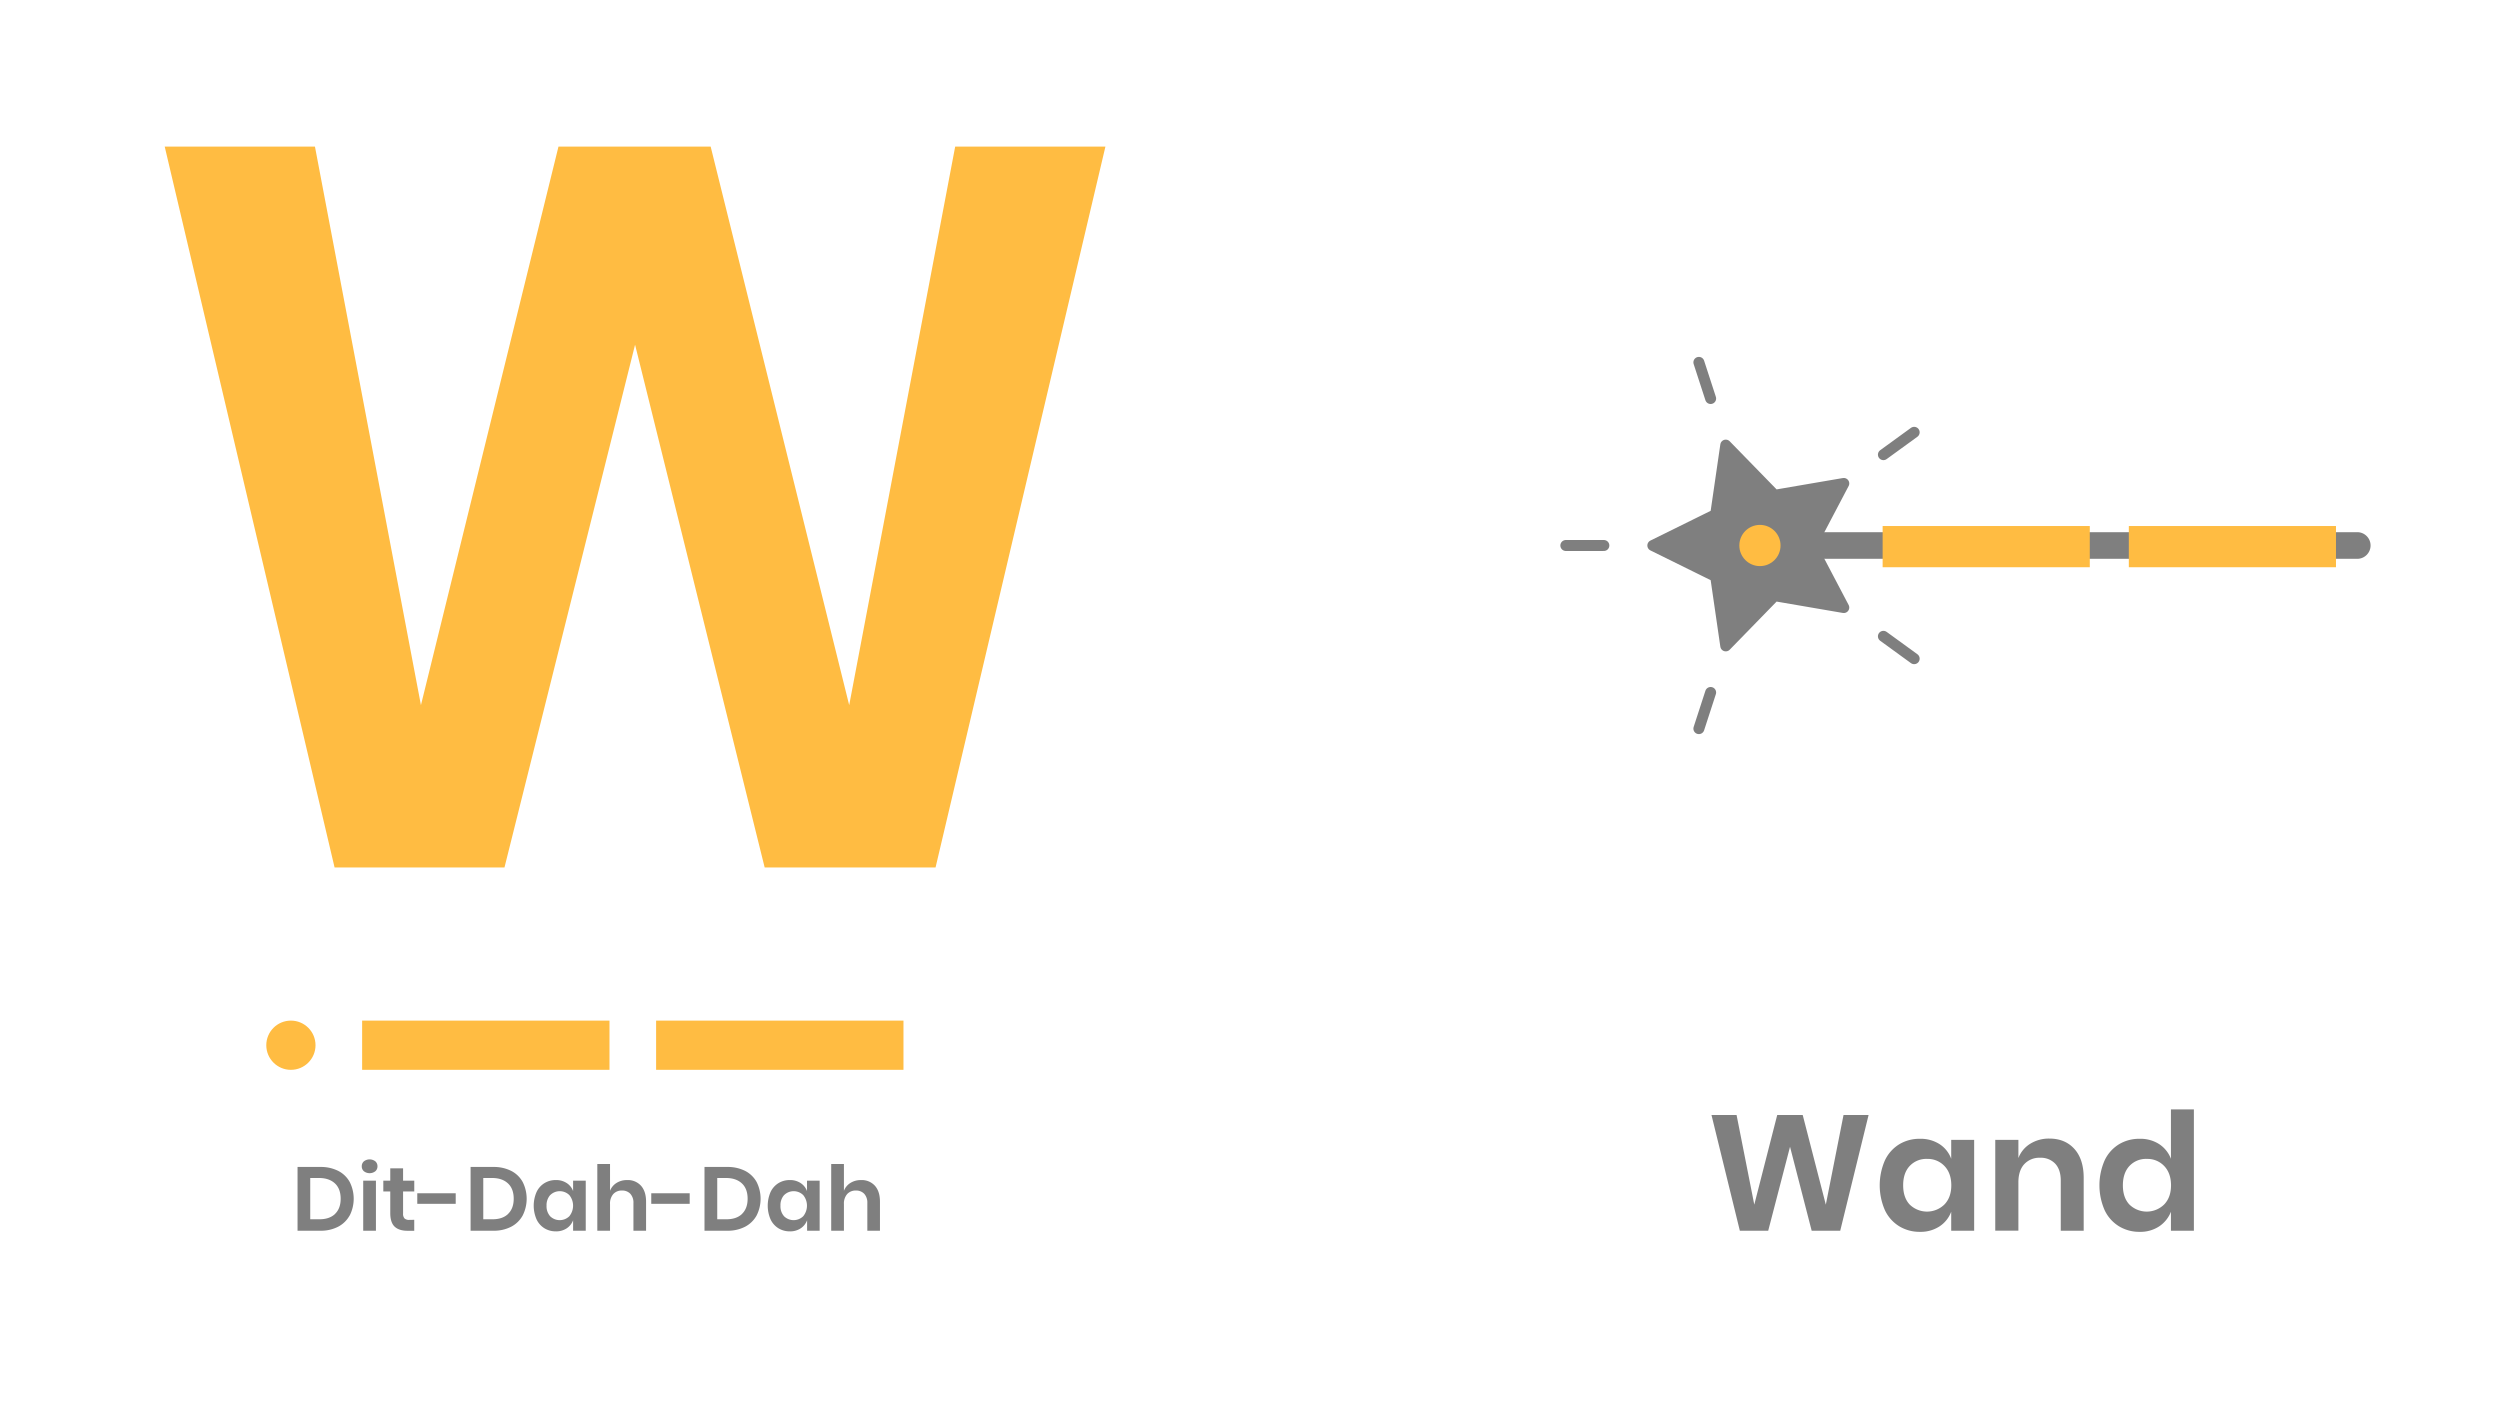 <svg id="Layer_1" data-name="Layer 1" xmlns="http://www.w3.org/2000/svg" viewBox="0 0 1366 768"><defs><style>.cls-1{opacity:0.5;}.cls-2,.cls-3{stroke:#000;stroke-linecap:round;stroke-width:6px;}.cls-2{stroke-linejoin:round;}.cls-3{fill:none;stroke-miterlimit:10;}.cls-4{fill:#ffbc42;}</style></defs><title>all</title><g class="cls-1"><path d="M1288,305.34H978a7.28,7.28,0,1,1,0-14.56h310a7.28,7.28,0,0,1,0,14.56Z"/><polygon class="cls-2" points="989.62 298.06 1007.44 331.96 969.69 325.48 942.96 352.91 937.45 315.01 903.11 298.06 937.45 281.11 942.96 243.21 969.69 270.63 1007.44 264.16 989.62 298.06"/><line class="cls-3" x1="928.27" y1="198" x2="934.69" y2="217.75"/><line class="cls-3" x1="855.58" y1="298.06" x2="876.34" y2="298.06"/><line class="cls-3" x1="1045.9" y1="236.22" x2="1029.1" y2="248.42"/><line class="cls-3" x1="1045.9" y1="359.9" x2="1029.1" y2="347.69"/><line class="cls-3" x1="928.27" y1="398.12" x2="934.69" y2="378.37"/></g><path class="cls-4" d="M604,80.11,511.18,474H417.82L347,188.35,275.64,474H182.82L90,80.11h82.09L230,385.29,305.15,80.11h83.16L464,385.29,521.91,80.11Z"/><g class="cls-1"><path d="M191.05,664.13a15.16,15.16,0,0,1-6.29,6.15,20.61,20.61,0,0,1-9.8,2.19H162.58V637.63H175a21,21,0,0,1,9.8,2.14,14.89,14.89,0,0,1,6.29,6.08,20.33,20.33,0,0,1,0,18.28Zm-8-.84c2.06-2,3.09-4.74,3.09-8.29s-1-6.37-3.09-8.34-5-3-8.71-3h-4.83v22.55h4.83C178.12,666.25,181,665.27,183.08,663.29Z"/><path d="M198.85,634.54a5.13,5.13,0,0,1,6.22,0,3.52,3.52,0,0,1,1.18,2.74,3.47,3.47,0,0,1-1.18,2.7,5.13,5.13,0,0,1-6.22,0,3.47,3.47,0,0,1-1.18-2.7A3.52,3.52,0,0,1,198.85,634.54Zm6.56,10.59v27.34h-6.95V645.13Z"/><path d="M226.34,666.5v6h-3.66c-3.05,0-5.4-.74-7-2.22s-2.44-4-2.44-7.41V651h-3.8v-5.87h3.8v-6.76h7v6.76h6.12V651h-6.12v12a3.84,3.84,0,0,0,.79,2.76,3.65,3.65,0,0,0,2.66.79Z"/><path d="M249,652v5.77h-21V652Z"/><path d="M285.6,664.13a15.11,15.11,0,0,1-6.29,6.15,20.59,20.59,0,0,1-9.79,2.19H257.13V637.63h12.39a21,21,0,0,1,9.79,2.14,14.83,14.83,0,0,1,6.29,6.08,20.33,20.33,0,0,1,0,18.28Zm-8-.84c2.06-2,3.09-4.74,3.09-8.29s-1-6.37-3.09-8.34-4.95-3-8.71-3h-4.83v22.55h4.83C272.68,666.25,275.58,665.27,277.63,663.29Z"/><path d="M309.64,646.42a8.84,8.84,0,0,1,3.5,4.38v-5.67h6.91v27.34h-6.91v-5.73a9,9,0,0,1-3.5,4.42,10.36,10.36,0,0,1-5.93,1.66,11.71,11.71,0,0,1-6.21-1.68,11.3,11.3,0,0,1-4.32-4.87,18.69,18.69,0,0,1,0-14.95,11.33,11.33,0,0,1,4.32-4.86,11.71,11.71,0,0,1,6.21-1.68A10.5,10.5,0,0,1,309.64,646.42Zm-9,6.55a8.28,8.28,0,0,0-2,5.83,8.15,8.15,0,0,0,2,5.8,7.5,7.5,0,0,0,10.44-.05,9.16,9.16,0,0,0,0-11.55,7.45,7.45,0,0,0-10.44,0Z"/><path d="M350.2,647.84c1.88,2.08,2.81,5,2.81,8.74v15.89h-6.9v-15.1a7.14,7.14,0,0,0-1.68-5.06,6,6,0,0,0-4.59-1.8,6.12,6.12,0,0,0-4.74,1.93,7.86,7.86,0,0,0-1.78,5.52v14.51h-6.95V636h6.95v14.66a8.78,8.78,0,0,1,3.58-4.32,10.6,10.6,0,0,1,5.75-1.55A9.67,9.67,0,0,1,350.2,647.84Z"/><path d="M376.85,652v5.77h-21V652Z"/><path d="M413.42,664.13a15.22,15.22,0,0,1-6.29,6.15,20.63,20.63,0,0,1-9.8,2.19H384.94V637.63h12.39a21,21,0,0,1,9.8,2.14,15,15,0,0,1,6.29,6.08,20.33,20.33,0,0,1,0,18.28Zm-8-.84c2.05-2,3.08-4.74,3.08-8.29s-1-6.37-3.08-8.34-5-3-8.71-3H391.9v22.55h4.84C400.49,666.25,403.39,665.27,405.45,663.29Z"/><path d="M437.45,646.42a8.84,8.84,0,0,1,3.5,4.38v-5.67h6.91v27.34H441v-5.73a9,9,0,0,1-3.5,4.42,10.34,10.34,0,0,1-5.92,1.66,11.72,11.72,0,0,1-6.22-1.68,11.37,11.37,0,0,1-4.32-4.87,18.8,18.8,0,0,1,0-14.95,11.4,11.4,0,0,1,4.32-4.86,11.72,11.72,0,0,1,6.22-1.68A10.49,10.49,0,0,1,437.45,646.42Zm-9,6.55a8.24,8.24,0,0,0-2,5.83,8.11,8.11,0,0,0,2,5.8,7.49,7.49,0,0,0,10.43-.05,9.16,9.16,0,0,0,0-11.55,7.44,7.44,0,0,0-10.43,0Z"/><path d="M478,647.84c1.88,2.08,2.81,5,2.81,8.74v15.89h-6.9v-15.1a7.14,7.14,0,0,0-1.68-5.06,6,6,0,0,0-4.59-1.8,6.14,6.14,0,0,0-4.74,1.93,7.86,7.86,0,0,0-1.78,5.52v14.51h-6.95V636h6.95v14.66a8.78,8.78,0,0,1,3.58-4.32,10.64,10.64,0,0,1,5.76-1.55A9.67,9.67,0,0,1,478,647.84Z"/></g><circle class="cls-4" cx="158.95" cy="571.11" r="13.45"/><rect class="cls-4" x="197.87" y="557.66" width="135.16" height="26.89"/><rect class="cls-4" x="358.5" y="557.66" width="135.16" height="26.89"/><g class="cls-1"><path d="M1021,609.22l-15.5,63.25H989.9L978.07,626.6l-11.92,45.87h-15.5l-15.5-63.25h13.71l9.68,49,12.54-49H985l12.63,49,9.68-49Z"/><path d="M1059.78,625.16a16.1,16.1,0,0,1,6.36,8V622.83h12.54v49.64h-12.54V662.08a16.37,16.37,0,0,1-6.36,8,18.88,18.88,0,0,1-10.75,3,21.33,21.33,0,0,1-11.29-3.05,20.54,20.54,0,0,1-7.84-8.82,34.08,34.08,0,0,1,0-27.15,20.54,20.54,0,0,1,7.84-8.82,21.33,21.33,0,0,1,11.29-3A19.09,19.09,0,0,1,1059.78,625.16Zm-16.31,11.92q-3.59,3.85-3.58,10.57t3.58,10.53a13.57,13.57,0,0,0,19-.09c2.48-2.6,3.72-6.07,3.72-10.44s-1.24-7.93-3.72-10.52a12.5,12.5,0,0,0-9.45-3.9A12.36,12.36,0,0,0,1043.47,637.08Z"/><path d="M1133.43,627.76q5.1,5.65,5.1,15.86v28.85H1126V645.05q0-5.91-3-9.18a10.82,10.82,0,0,0-8.33-3.27,11.18,11.18,0,0,0-8.6,3.49q-3.23,3.51-3.22,10v26.34h-12.64V622.83h12.64v9.95a15.74,15.74,0,0,1,6.49-7.84,19.32,19.32,0,0,1,10.44-2.82Q1128.32,622.12,1133.43,627.76Z"/><path d="M1179.79,625.16a16.7,16.7,0,0,1,6.41,8v-27h12.54v66.3H1186.2V662.08a17,17,0,0,1-6.41,8,18.68,18.68,0,0,1-10.71,3,21.29,21.29,0,0,1-11.28-3.05,20.54,20.54,0,0,1-7.84-8.82,34,34,0,0,1,0-27.15,20.54,20.54,0,0,1,7.84-8.82,21.29,21.29,0,0,1,11.28-3A18.88,18.88,0,0,1,1179.79,625.16Zm-16.26,11.92q-3.58,3.85-3.59,10.57t3.59,10.53a13.57,13.57,0,0,0,19-.09c2.48-2.6,3.72-6.07,3.72-10.44s-1.24-7.93-3.72-10.52a12.5,12.5,0,0,0-9.45-3.9A12.34,12.34,0,0,0,1163.53,637.08Z"/></g><rect class="cls-4" x="1028.67" y="287.42" width="113.19" height="22.52"/><rect class="cls-4" x="1163.19" y="287.42" width="113.19" height="22.52"/><circle class="cls-4" cx="961.63" cy="298.06" r="11.26"/></svg>